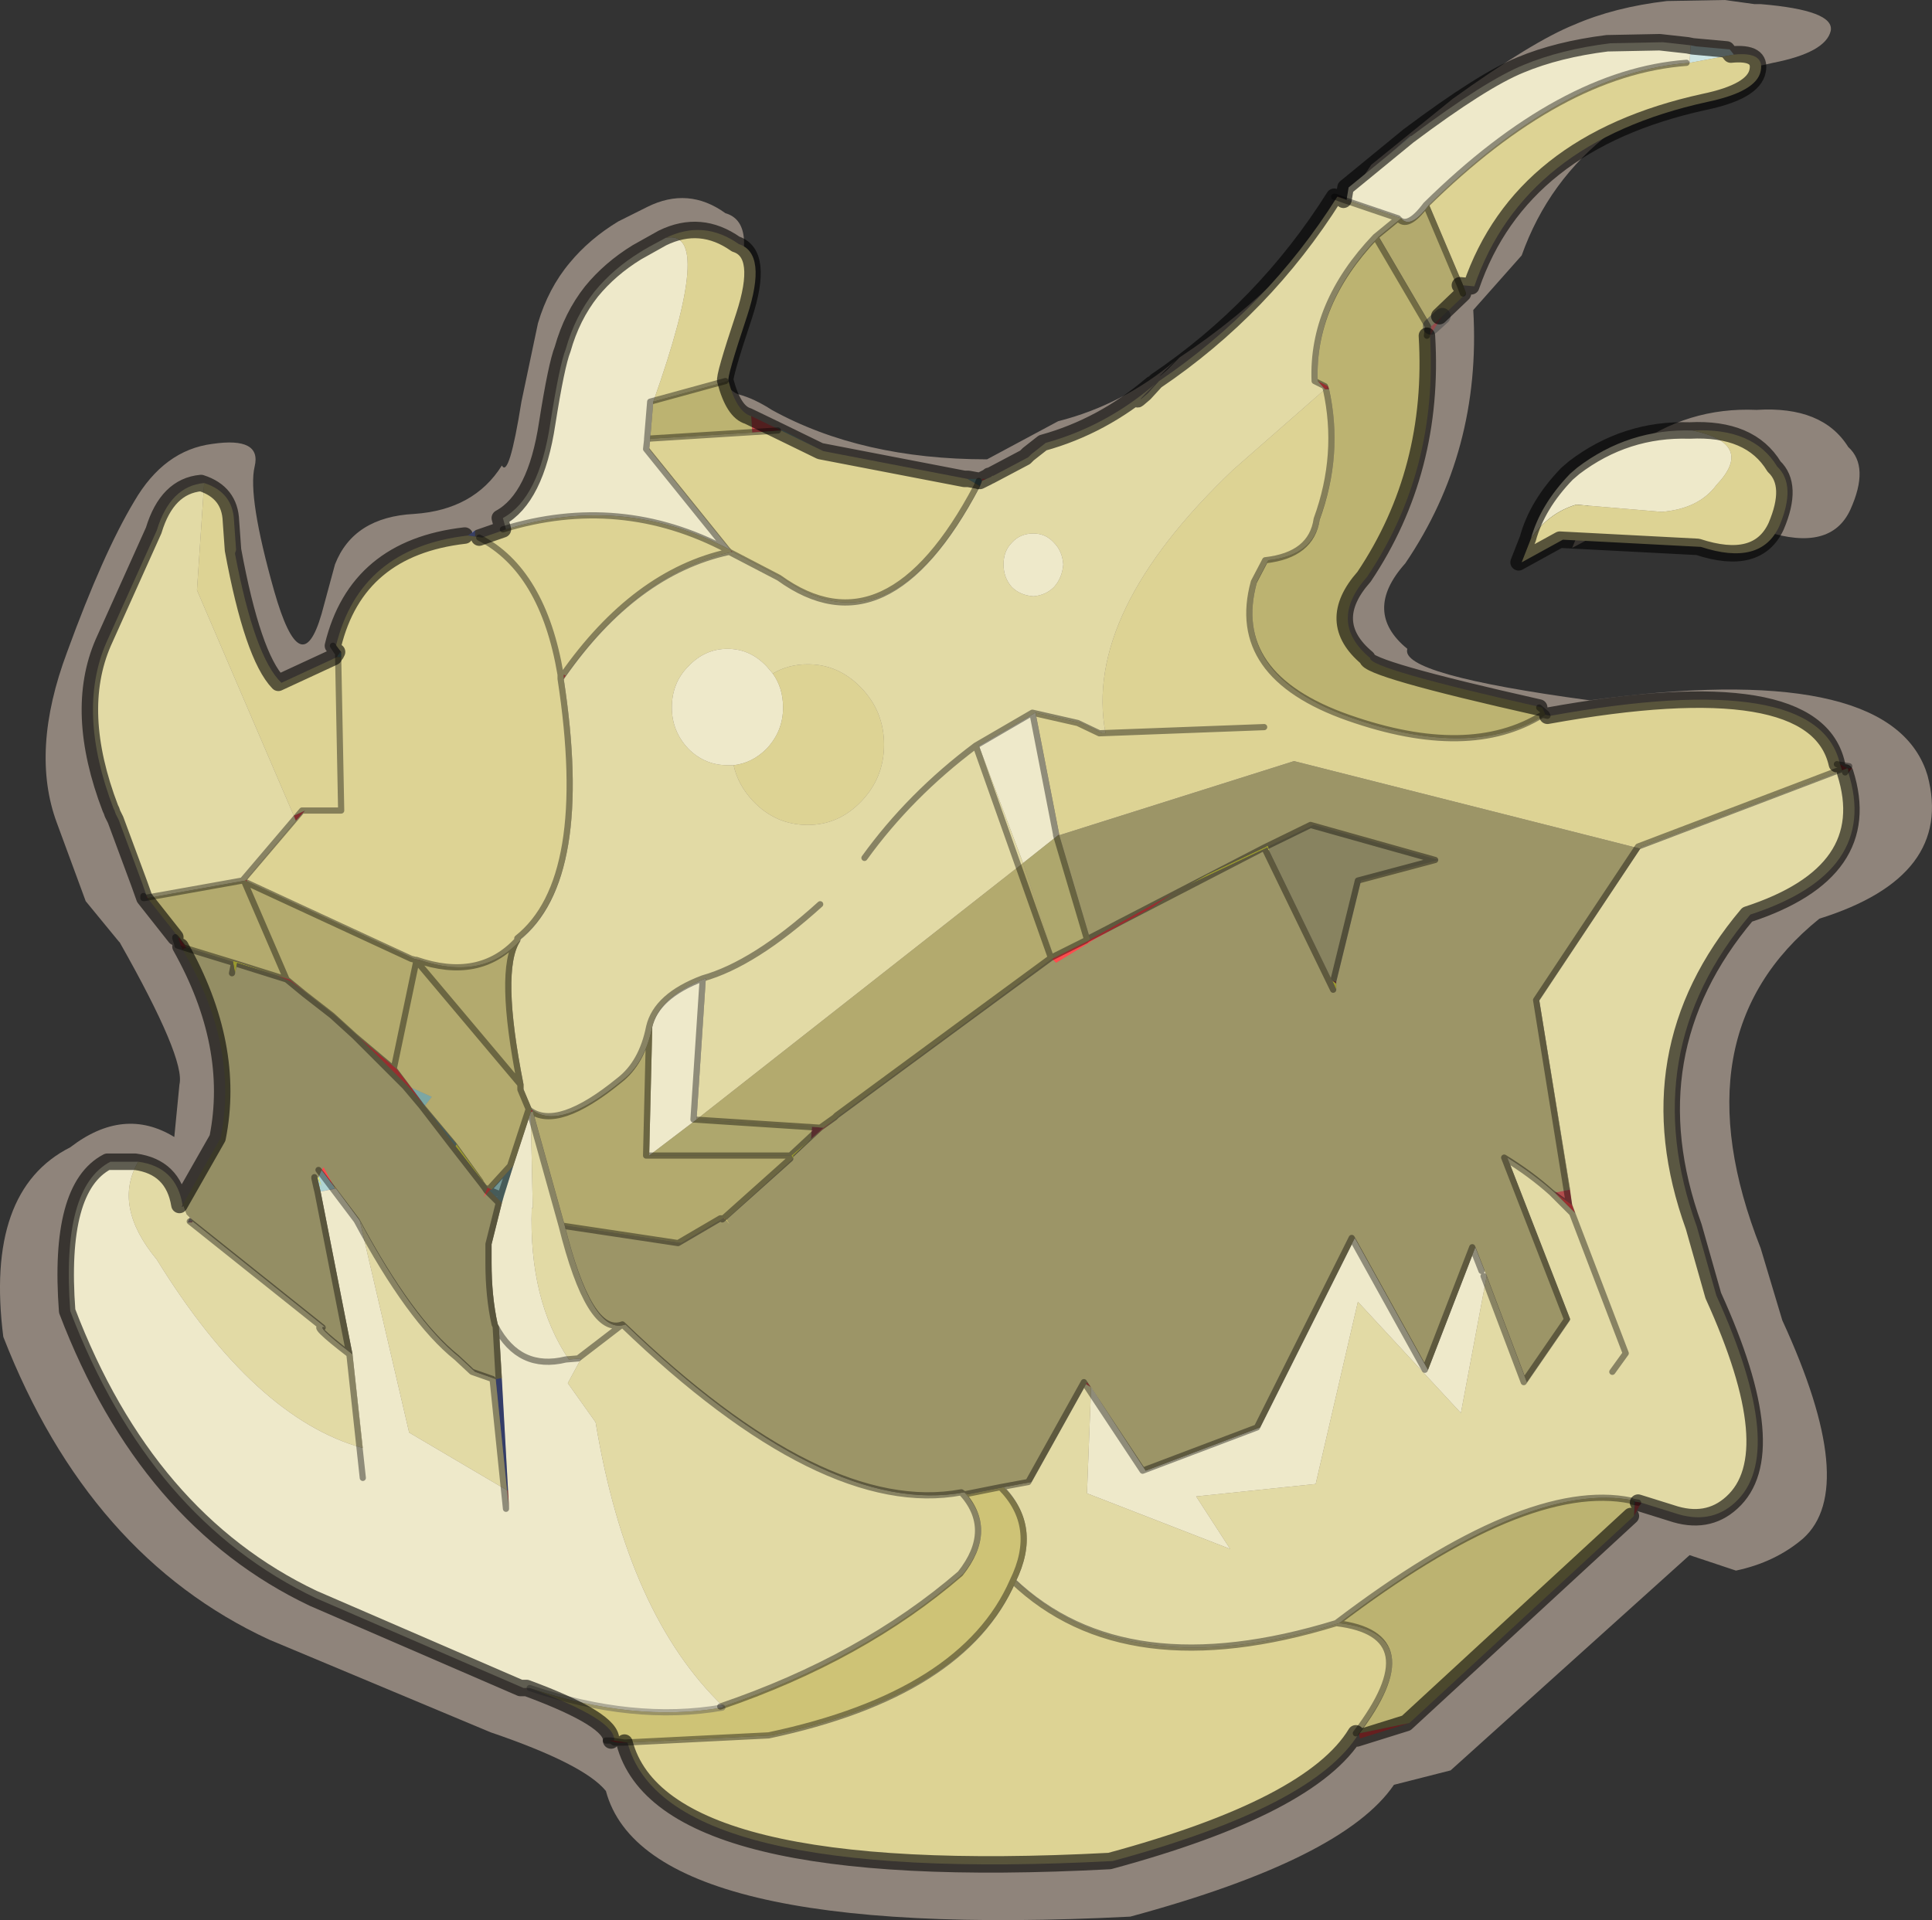<svg viewBox="0 0 93.776 93.219" xmlns="http://www.w3.org/2000/svg" xmlns:xlink="http://www.w3.org/1999/xlink"><rect x="0" y="0" width="93.776" height="93.219" fill="#333333" stroke="none"/><g transform="translate(-228.09 -153.9)"><use transform="translate(228.1 153.85)" width="93.75" height="93.25" xlink:href="#a"/><use transform="translate(230.9 155.5)" width="87.45" height="89.3" xlink:href="#b"/></g><defs><g id="a"><path d="m83.7.05 1.45.2h.3q3.6.3 3.4 1.3-.25 1.05-2.8 1.55-9.6 2.05-12.2 9.35L71.5 15.1q.4 6.85-3.3 12.3-2.1 2.35.1 4.15-.4 1.25 8.85 2.5 14.3-1.95 16.3 3.35l.1.3q1.3 4.9-5.25 6.95-6.95 5.6-2.85 16l1.05 3.5q3.75 8.15 1 10.6-1.35 1.15-3.25 1.55L82 75.55 70.4 86l-2.75.7q-2.45 3.6-12.8 6.4-23.5 1.2-25.45-6.1-1.05-1.3-5.6-2.85l-10.75-4.5Q4.3 75.6.15 64.95q-.9-7.1 3.25-9.2 2.6-2 5.05-.5l.25-2.55q.3-1.25-2.9-6.9l-.05-.05-1.6-1.95-1.4-3.8q-1.3-3.5.5-8.3Q5 26.9 6.5 24.4q1.45-2.5 3.8-2.8 2.4-.35 2.05 1.1t.95 6.05q1.3 4.55 2.3 1.1l.65-2.4q.9-2.3 3.85-2.45 2.9-.2 4.25-2.35.35.65.95-3.1l.8-3.8q.5-1.7 1.55-2.95.95-1.15 2.35-2l1.4-.7q2-1 3.8.3 1.55.45.45 3.65l-1 3.3q.45 1.6 1.2 1.85.75.2 1.6.75 4.35 2.4 10.45 2.4l3.45-1.85q3.15-.8 5.7-2.95-1.3 1.25-.4.45l.6-.6q5.65-3.75 9.3-9.35l3.95-3.2q3.9-2.8 5.9-3.6Q78.35.4 80.9.1l2.8-.05m-6.9 25.4q.45-1.75 2-3.35l.4-.3q2.7-2 6.05-1.85 3.2-.2 4.45 1.8 1.05.95.1 3.05-.95 2.05-4.1 1.05l-7.25-.35-2.15 1.15.5-1.2" fill="#fee6d3" fill-opacity=".451" fill-rule="evenodd"/><path d="m82.05 2.25.25.05 1.65.15.2.25-2.15.4.05-.85M67.35 7.6l1.1-.95h.05l-1.15.95" fill="#cde5e4" fill-rule="evenodd"/><path d="M37.9 20.95h.1l1.95 1-2.05-1m9.05 2.35h.7v.1l-.1.25-.6-.35M79.3 72.9l.05.05-.05.7v-.75M19.95 52.85l1 .45-.35.45-.65-.9" fill="#7ca7a4" fill-rule="evenodd"/><path d="m7.1 43.55-.2-.6.25.7-.05-.1m8.35 13.65.15-.35.6.8.05.1-.7.15-.15-.65v-.05l.2.45-.15-.45" fill="#afd4d3" fill-rule="evenodd"/><path d="m70 15.4-.45.7-.15.25.05-.45.55-.5m19.85 21.95h.05l-.2.2.15-.2M68.4 83.7l-2.4.75-.05-.25 2.45-.5m-37.95.95h-.5l-.4-.1h.25l.65.1m-21.7-38.7v-.05l-.1-.3v-.05l.05.05.3.4.05.05-.3-.1m-1.6-2.3H7.1v-.1l.05.1M16.5 31.7h.05v.05l-.05-.05M64.9 9.6h.05l.4.15-.45-.15m11.4 48.95.15.4-1-1 .85.6m-12.35-40 .5.25-.15.15-.35-.4m-7 24.85-1.1.75-2.1 1.15-.8.45-.05.05-1.65 1-.2-.2 1.8-.9.05-.05 4.05-2.25m-16.3 10.9-.65.5-.65.55.6-.55.7-.5m-5.45 4.95v-.05l.05.05h-.05m-.05 0-.05-.05h.05v.05m.3-32.5.1.1h-.05l-.05-.1m-23.5 16 .05.1-.1-.05.05-.05M27.35 33v-.2l.1.05-.1.15M13.4 47.4l.65.2.85.7-.8-.6-.7-.3m3.95 2.95 1.9 1.6.7.9.65.9-.8-.95-2.45-2.45m6.3 7.35.2.1-.1.05-.3.35.2-.5m2.1-3.65.05-.15.05.1-.1.05m-5.4-7.35-.05-.05h.05v.05M15.6 56.85l.1-.15.5.95-.6-.8" fill="#ff4d4d" fill-rule="evenodd"/><path d="m20.6 53.75 1.55 1.85-.05.1-1.5-1.95m3.25 4.05 1.05-1.15-.55 1.8-.6-.6.1-.05m2-3.85V54l-.05-.1.05.05" fill="#749795" fill-rule="evenodd"/><path d="m89.3 37.15.35.2h.2l-.15.2v-.15l-.05-.05-.25.1-.1-.3M52.95 67.4l-.25-.15.05-.1.2.25m11.5-48.6.05.15h-.2l.15-.15m-50.2 20.85.55-.25-.45.5-.1-.25m6.1 7.05v-.05.05m14.9 12.55-.05-.05h-.05l.1.05M24.65 72.4l.05.9-.1-.9h.05M16.2 57.65l.1.05v.05l-.1-.1" fill="#db4d4d" fill-rule="evenodd"/><path d="m36.45 20.25 1.45.7-1.4.1-.05-.8m11.2 3.05h.2l-.2.1v-.1" fill="#cc4d4d" fill-rule="evenodd"/><path d="M51.4 40.55v.05h-.05l.05-.05" fill="#bc4d4d" fill-rule="evenodd"/><path d="m56.95 43.4.1-.05.55-.3 1-.55 2.85-1.35.05-.05.05.05.05.25-.1-.2-3.9 1.85-.65.35m7.9 4.4v.3l-.2-.45.2.15m-25.5 7.55-.85.8v.15l-.1-.15.95-.8M35.2 59.2l-.15.15.1-.1v-.05h.05M11.3 46.75v-.05l.2.05 1.9.65-1.9-.6-.1.5-.1-.55m10.85 8.85 1.3 1.8.05.1-1.4-1.8.05-.1m-6.75 1.6h.05l.15.45-.2-.45m.9.55h-.05l-.05-.1.1.1m24.45 4.7-.7.05.7-.05" fill="#ffff4d" fill-rule="evenodd"/><path d="m22.7 26.05.35-.25v.3l-.35-.05m-6.4 31.7-.75.15.7-.15h.05" fill="#899cf4" fill-rule="evenodd"/><path d="m16.35 31.95.05-.1.05-.05.05-.1.05.05v.2h-.2" fill="#97c8c5" fill-rule="evenodd"/><path d="m35.5 26.85-.05-.1.05.1" fill="#4d74ff" fill-rule="evenodd"/><path d="M64.85 47.7v.1l-.2-.15.2.05m-24.9 7.1-.6.55.05-.6.55.05" fill="#944d4d" fill-rule="evenodd"/><path d="m25.85 54-.1.05.1-.05" fill="#5769c2" fill-rule="evenodd"/><path d="m35.25 59.25.2.3-.25-.3h.05" fill="#f4e864" fill-rule="evenodd"/><path d="m20.1 46.6.25.05h-.05l-.2-.05" fill="#f88" fill-rule="evenodd"/><path d="m8.85 46.15-.1-.2.3.1-.2.1M76.2 57.8l.1.75-.85-.6.75-.15M9.1 59.4l.25-.05-.05.05h-.2" fill="#b24d4d" fill-rule="evenodd"/><path d="m24.35 66.95.3 5.45h-.05l-.55-5.4.3-.05" fill="#5665ad" fill-rule="evenodd"/><path d="m79.65 73-.35.65.05-.7.3.05" fill="#ca4d4d" fill-rule="evenodd"/><path d="M25.7 82h-.3l-10.05-4.35Q7.25 73.8 3.4 63.7q-.45-6 1.95-7.25H6.7q-1.25 2.15.9 4.75 4.75 7.7 10 9.15l-.5-4.55-1.55-7.9.75-.15 1.15 1.55 2.4 10.3 4.75 2.8.1.9-.05-.9-.3-5.45-.15-2.5-.05-.1q-.3-1.35-.3-3v-.9l.5-2 .55-1.8.85-2.6.1 4.65h-.05q-.15 4.45 1.8 7.35l.6-.05-.65 1.2 1.35 1.9q1.55 9.35 6.2 13.8l-.05.05q-4.3.75-9.35-.95m-1.15-56.25-.15-.55q1.75-.95 2.3-4.6.45-2.85.75-3.6.45-1.6 1.4-2.8.9-1.1 2.2-1.9.3-.2 1.25-.7 2.4-.5-.6 7.95l-.15 1.8v.05l-.05.45 3.95 4.9q-5.2-2.75-10.9-1m40.8-16 .1-.6 1.9-1.55 1.15-.95q3.6-2.7 5.45-3.45 1.8-.75 4.2-1.05l2.55-.05 1.35.15-.05.85q-6.1.45-12.65 6.9-.9 1.2-1.35.65l-2.65-.9M74.3 26.2q.45-1.65 1.9-3.15l.35-.3q2.5-1.9 5.6-1.8 3.05.65 1.15 2.65-.85 1.15-2.65 1.3l-4.15-.35q-1.35.4-2.2 1.65M72.15 62l-1.25 6.65-5-5.4-2.05 8.85h-.05l-5.75.6 1.65 2.55-6.95-2.7.2-5.15 2.65 4.05 5.55-2.1 4.6-9.2 3.55 6.4 2.3-5.95.55 1.4m-21.9-27.35 1.15 5.9-.05.05-1.7 1.35-2.15-5.7 2.75-1.6m1.35-7.2q-.05.65-.45 1.1-.4.4-1 .45-.65-.05-1.05-.45-.4-.45-.4-1.1t.4-1.05q.4-.45 1.05-.45.6 0 1 .45.4.4.45 1.05m-16 9.75h-.3q-1.1 0-1.9-.8-.8-.85-.8-2 0-1.2.8-2 .8-.85 1.9-.85t1.9.85l.3.35q.5.7.5 1.65 0 1.15-.8 2-.7.7-1.6.8m-1.8 17.2-2.3 1.75.15-6.25q.35-1.5 2.6-2.35l-.45 6.85" fill="#eee9ca" fill-rule="evenodd"/><path d="M89.7 37.55q1.55 4.85-4.75 6.9-5.65 6.7-2.6 15.15l.95 3.35q3.5 7.7.9 10.05-1.2 1.1-2.95.5l-1.6-.5-.3-.05-.05-.05q-5.1-1.05-14.3 5.95Q54.75 82 49.3 76.8q1.3-2.65-.6-4.55l1.35-.25 2.65-4.75.25.15-.2 5.15 6.95 2.7-1.65-2.55 5.75-.6h.05l2.05-8.85 5 5.4L72.15 62l1.95 5.15 2.1-3.05-3.05-7.85q1.3.8 2.3 1.7l1 1-.15-.4-.1-.75-1.5-9.2 4.9-7.35.05-.1 9.75-3.7.25-.1.05.05v.15m-83 18.9q1.85.25 2.15 2.1l-.05.1.1-.05.15.4.15.15-.1.25h.2l.05-.05 6.45 5.15q-.65-.2 1.3 1.3l.5 4.55q-5.25-1.45-10-9.15-2.15-2.6-.9-4.75m.2-13.5-1.15-3.1-.15-.3-.05-.15-.05-.1q-1.8-4.7-.35-8.05L7.6 25.8q.65-2.15 2.3-2.3l-.35 5.2 4.7 10.95.1.25-2.4 2.85-.05.05-4.75.85-.25-.7M47.65 23.4l.45-.2.05-.05h.05l1.7-.9.15-.15.7-.55q2.9-.8 5.3-2.85-1.2 1.2-.35.45l.55-.6Q61.5 15 64.9 9.6l.45.15 2.65.9-1.1.9q-3.1 3.25-2.95 7l.35.4-4.45 3.9q-7.3 6.95-6.2 12.8h-.15l-1.05-.5-2.2-.5-2.75 1.6 2.15 5.7L33.8 54.4l.45-6.85q-2.25.85-2.6 2.35-.35 1.75-1.45 2.6-3 2.45-4.35 1.45l-.05-.05-.4-.95v-.25q-1.1-5.55-.15-7v-.1q3.6-2.85 2.1-12.6l.1-.15q3.5-5 8.05-6h.05l2.4 1.25q5.25 3.8 9.6-4.45l.1-.25m3.95 4.05q-.05-.65-.45-1.05-.4-.45-1-.45-.65 0-1.05.45-.4.4-.4 1.05t.4 1.1q.4.4 1.05.45.6-.05 1-.45.4-.45.45-1.1m-16 9.75q.2.95.95 1.75 1.1 1.15 2.65 1.15 1.5 0 2.6-1.15t1.1-2.75-1.1-2.75-2.6-1.15q-.95 0-1.7.45l-.3-.35q-.8-.85-1.9-.85t-1.9.85q-.8.8-.8 2 0 1.15.8 2 .8.8 1.9.8h.3m-8.2 22.35q1.35 5.4 2.95 4.8 9.75 9.4 16.45 8.15 1.65 1.8-.05 3.95Q42 80.55 35.1 82.9q-4.65-4.45-6.2-13.8l-1.35-1.9.65-1.2-.6.05q-1.95-2.9-1.8-7.35h.05l-.1-4.65.1-.05 1.55 5.55M24.6 72.4l-4.75-2.8-2.4-10.3q2.6 4.85 4.85 6.65l.75.7 1 .35.55 5.4" fill="#e2daa5" fill-rule="evenodd"/><path d="M84.15 2.7q1.5-.15 1.3.8-.2 1-2.6 1.5-8.9 1.95-11.3 8.95L71 13.9 69.35 10Q75.9 3.55 82 3.1l2.15-.4M75 34.75l.25.05q13-2.35 14.05 2.35l.1.3-9.75 3.7-.05.1L62.8 37l-11.4 3.6v-.05l-1.15-5.9 2.2.5 1.05.5h.15q-1.1-5.85 6.2-12.8l4.45-3.9h.2q.7 3.15-.45 6.3-.25 1.75-2.5 2L61 28.3q-1.25 4.55 4.6 6.6t9.4-.15M65.95 84.2Q63.8 87.75 54 90.4q-21.75 1.15-23.55-5.75l7-.35q9.45-2 11.85-7.5Q54.75 82 65 78.85q4.6.55.95 5.35M9.9 23.5q1.4.45 1.45 1.85l.1 1.4-.05.15v.05q.95 5 2.25 6.25l2.7-1.25h.2v-.25l-.25-.3q1.15-4.75 6.4-5.35l.7.1 1.15-.4q5.7-1.75 10.9 1l-3.95-4.9.05-.45v-.05l4.95-.3 1.4-.1 2.05 1 7 1.35.6.35q-4.35 8.25-9.6 4.45l-2.4-1.25-.1-.1.05.1q-4.55 1-8.05 6l-.1-.05v.2q1.5 9.75-2.1 12.6v.1q-1.85 2-4.9.95l-.25-.05-8.1-3.75-.05-.1 2.4-2.85.45-.5-.55.25-4.7-10.95.35-5.2m22.4-11.9q1.85-.9 3.55.3 1.4.45.4 3.5-1 3-.9 3.15l-3.65 1q3-8.45.6-7.95m49.85 9.35q2.95-.15 4.1 1.75.95.9.1 2.9-.9 1.95-3.8 1l-6.7-.35-2 1.1.45-1.15q.85-1.25 2.2-1.65l4.15.35q1.8-.15 2.65-1.3 1.9-2-1.15-2.65M37.5 32.75q.75-.45 1.7-.45 1.5 0 2.6 1.15t1.1 2.75-1.1 2.75-2.6 1.15q-1.55 0-2.65-1.15-.75-.8-.95-1.75.9-.1 1.6-.8.8-.85.8-2 0-.95-.5-1.65" fill="#ddd394" fill-rule="evenodd"/><path d="M29.8 84.55q.1-1-4.1-2.55 5.05 1.7 9.35.95l.05-.05q6.9-2.35 11.65-6.45 1.7-2.15.05-3.95l.15.1 1.75-.35q1.9 1.9.6 4.55-2.4 5.5-11.85 7.5l-7 .35-.65-.1" fill="#cec376" fill-rule="evenodd"/><path d="M69.4 16.35q.4 6.55-3.05 11.7-1.95 2.2.15 3.95-.1.5 8.35 2.4l.15.35q-3.55 2.2-9.4.15T61 28.3l.55-1.05q2.25-.25 2.5-2 1.15-3.15.45-6.3l-.05-.15-.5-.25q-.15-3.75 2.95-7l2.55 4.35-.05.45m9.9 57.3L68.4 83.7l-2.45.5q3.65-4.8-.95-5.35 9.2-7 14.3-5.95v.75m-43.95-55.1q.4 1.5 1.1 1.7l.05.8-4.95.3.15-1.8 3.65-1" fill="#bcb371" fill-rule="evenodd"/><path d="m71 13.9.15.4L70 15.4l-.55.5-2.55-4.35 1.1-.9q.45.55 1.35-.65L71 13.9M8.65 45.55l-1.5-1.9 4.75-.85.1.05 8.1 3.75.2.05.05.05v-.05q3.05 1.05 4.9-.95-.95 1.45.15 7v.25l.4.95-.05.15-.85 2.6-1.05 1.15-.2-.1-.15-.2-.05-.1-1.3-1.8-1.55-1.85.35-.45-1-.45-.7-.9-1.9-1.6-1.1-1-1.35-1.05-.85-.7-.65-.2-1.9-.65-.2-.05v.05l-2.25-.7L9 46l-.3-.4-.05-.05m42.4 1.05-4.05 3-6.25 4.6-.1.1-.7.5-.55-.05-5.6-.35 15.85-12.45 1.5 4.6-.1.05M38.5 56.3l-3.25 2.95-.1-.05h-.05l-2.05 1.2-5.65-.85L25.85 54v-.05q1.35 1 4.35-1.45 1.1-.85 1.45-2.6l-.15 6.25h6.9l.1.15" fill="#b3aa6e" fill-rule="evenodd"/><path d="M51.35 40.6h.05l1.5 5.05-.05.05-1.7.85-1.5-4.6 1.7-1.35M39.4 54.75l-.05.6-.95.8h-6.9l2.3-1.75 5.6.35" fill="#aea76d" fill-rule="evenodd"/><path d="m79.6 41.25-4.9 7.35 1.5 9.2-.75.15q-1-.9-2.3-1.7l3.05 7.85-2.1 3.05L72.15 62l-.55-1.4-2.3 5.95-3.55-6.4-4.6 9.2-5.55 2.1-2.65-4.05-.2-.25-.05.1L50.05 72l-1.35.25-1.75.35-.15-.1q-6.7 1.25-16.45-8.15-1.6.6-2.95-4.8l5.65.85 2.05-1.2.05.05-.1.1.15-.15v.05l.25.3-.2-.3 3.25-2.95v-.15l.85-.8.65-.55.65-.5.1-.1L47 49.6l4.05-3 .2.2 1.65-1 .05-.05.8-.45 2.1-1.15 1.1-.75.65-.35 3.9-1.85.1.2 3.05 6.25.2.45v-.4l1.2-4.9 3.75-1-6.05-1.7-2.2 1.05-.05-.05-.05.05-2.85 1.35-1 .55-.55.3-.1.05-4.05 2.25-1.5-5.05L62.8 37l16.8 4.25m-38.85 21.2-.7.05.7-.05" fill="#9c9567" fill-rule="evenodd"/><path d="m8.85 58.55 1.85-3.25q.9-4.5-1.85-9.15l.2-.1 2.25.7.1.55.1-.5 1.9.6.7.3.8.6 1.35 1.05 1.1 1 2.45 2.45.8.95 1.5 1.95 1.4 1.8.15.2-.2.5.3-.35.6.6-.5 2v.9q0 1.65.3 3l.05.1.15 2.5-.3.05-1-.35-.75-.7q-2.25-1.8-4.85-6.65l-1.15-1.55v-.05l-.1-.05-.5-.95-.1.15-.15.35h-.05v.05l.15.65 1.55 7.9q-1.95-1.5-1.3-1.3l-6.45-5.15-.15-.2-.15-.15-.15-.4-.05-.05" fill="#948e64" fill-rule="evenodd"/><path d="m61.55 41.15 2.2-1.05 6.05 1.7-3.75 1-1.2 4.9-.2-.05-3.05-6.25-.05-.25" fill="#888360" fill-rule="evenodd"/><path d="m70 15.4-.55.5" fill="none" stroke="#4d4d4d" stroke-linecap="round" stroke-linejoin="round" stroke-opacity=".6" stroke-width=".8"/><path d="M25.7 82q5.05 1.7 9.35.95" fill="none" stroke="#4d4d4d" stroke-linecap="round" stroke-linejoin="round" stroke-opacity=".4" stroke-width=".3"/></g><g id="b" fill="none" stroke="#000" stroke-linecap="round" stroke-linejoin="round"><path d="m68.05 12.25.55.05q2.4-7 11.3-8.95 2.4-.5 2.6-1.5.2-.95-1.3-.8L81 .8 79.35.65 79.1.6 77.75.45 75.2.5Q72.8.8 71 1.55 69.15 2.3 65.55 5L62.5 7.5l-.1.6m20.9 12.95q.95.9.1 2.9-.9 1.95-3.8 1l-6.7-.35-2 1.1.45-1.15q.45-1.65 1.9-3.15l.35-.3q2.5-1.9 5.6-1.8 2.95-.15 4.1 1.75m3.45 14.85q1.55 4.85-4.75 6.9-5.65 6.7-2.6 15.15l.95 3.35q3.5 7.7.9 10.05-1.2 1.1-2.95.5l-1.6-.5M63 82.55l.05.25 2.4-.75L76.35 72m-9.9-57.3q.4 6.55-3.05 11.7-1.95 2.2.15 3.95-.1.5 8.35 2.4m.4.4q13-2.35 14.05 2.35M68.2 12.65l-1.15 1.1m-22.35 8h.05l-.55-.1H44l-7-1.35-2.05-1-1.45-.7q-.7-.2-1.1-1.7m12.35 4.85.4-.2.05-.05h.05l1.7-.9.15-.15.7-.55q2.9-.8 5.3-2.85-1.2 1.2-.35.45l.55-.6q5.25-3.55 8.65-8.95M20.45 24.5l1.15-.4-.15-.55q1.75-.95 2.3-4.6.45-2.85.75-3.6.45-1.6 1.4-2.8.9-1.1 2.2-1.9l1.25-.7q1.85-.9 3.55.3 1.4.45.4 3.5-1 3-.9 3.15M13.35 29.75q1.15-4.75 6.4-5.35m-6.2 5.65-.05.1-.05.05-.05.1-2.7 1.25q-1.25-1.3-2.2-6.45l-.1-1.4q-.05-1.4-1.45-1.85-1.65.15-2.3 2.3L2.2 29.6q-1.45 3.35.35 8.05l.05.1.05.15.15.3 1.15 3.1.25.7 1.5 1.9m21.15 39q.1-1-4.1-2.55h-.3L12.4 76Q4.3 72.15.45 62.05q-.45-6 1.95-7.25h1.35q1.85.25 2.15 2.1l1.85-3.25q.9-4.5-1.8-9.3M27.5 83q1.8 6.9 23.55 5.75 9.8-2.65 11.95-6.2" stroke-opacity=".6" stroke-width=".8"/><path d="m62.4 8.1 2.65.9q.45.55 1.35-.65 6.55-6.45 12.65-6.9m7.3 34.05.6.1-.2.3M76.7 71.35l-.3-.05-.05-.05q-5.1-1.05-14.3 5.95 4.6.55.95 5.35m-1.05-74.6H62l.4.15m9.9 25.05-.25-.05q-3.55 2.2-9.4.15t-4.6-6.6l.55-1.05q2.25-.25 2.5-2 1.15-3.15.45-6.3l-.05-.15-.5-.25q-.15-3.75 2.95-7l1.1-.9m-1.1.9 2.55 4.35-.05.45m5.45 18.05.35.3.05.1m-4.25-20.9.15.4m-1.8-4.3 1.65 3.9m-33.1 7.05-6.35.4v.05l-.05.45 3.95 4.9.1.1 2.4 1.25q5.25 3.8 9.6-4.45l.1-.25M32.4 16.9l-3.65 1-.15 1.8m10.55 20.35q2.2-3.05 5.4-5.45L47.3 33l2.2.5 1.05.5 8-.3m-14 .9 3.65 10.3 1.7-.85.05-.05-1.5-5.05v-.05L47.3 33m2.65 11 8.6-4.45 2.25-1.1 6.05 1.7-3.75 1-1.2 4.9v.4l-3.35-6.9m10.65 20.8 1.95 5.15 2.1-3.05-3.05-7.85q1.3.8 2.3 1.7l.85.6-1.6-9.95 4.95-7.45 10.25-3.9m-73.4-5.55-.2-.3M4.2 42l4.75-.85.05-.05 2.85-3.35h1.9l-.15-7.65-.05-.05M5.7 43.95l.1.3v.05l.3.1-.05-.05-.3-.4-.05-.05v.05M4.2 42h-.05v-.1l.05.1m1.9 2.4 2.45.75 2.55.8-2.05-4.75-.1-.05m.1.05L9 41.1m-.45 4.05-.1.5m2.65.3.85.7 1.35 1.05 1.1 1 1.9 1.6 1.1-5.25-.05-.05-.2-.05-8.1-3.75m11.4-16.7q3.1 1.6 3.95 6.65v.2l.1-.15q3.5-5 8.05-6h.05M17.35 45h.05q3.05 1.05 4.9-.95v-.1q3.6-2.85 2.1-12.6M17.4 45v.05l5.05 6q-1.1-5.55-.15-7m.15 7v.25l.4.95.05.05q1.35 1 4.35-1.45 1.1-.85 1.45-2.6.35-1.5 2.6-2.35 2.5-.7 5.7-3.6M21.6 24.1q5.7-1.75 10.9 1m15.7 19.8-4.15 3.05-6.25 4.6-.1.1-.7.5-1.45 1.35v.15l-3.3 2.95v-.05h-.1l-2.05 1.2-5.65-.85q1.35 5.4 2.95 4.8 9.75 9.4 16.45 8.15l.15.1 1.75-.35 1.35-.25 2.7-4.85 2.85 4.3 5.55-2.1 4.6-9.2 3.55 6.4 2.3-5.95.45 1.15m-33.55-5.6h-7l.15-6.25m2.6-2.35-.45 6.85 6.15.4M24.45 57.9l-1.55-5.55-.05-.1-.9 2.75-.45 1.4-.6 2.4v.9q0 1.65.3 3l.05.1q1.15 2.15 3.4 1.6l.6-.05 2.15-1.65m-9.75-10.6 1.5 1.95.05-.1-1.55-1.85-.8-.95-2.45-2.45m6.4 7.5.1-.05-.2-.1.1.15.6.6m-2.2-2.85 1.3 1.8.05.1.15.2m.2.1L21.95 55m-1.05 1.15.6.25m-.95-.55-1.4-1.8m2.1 8.75.5 8.85-.65-6.3-1-.35-.75-.7q-2.25-1.8-4.85-6.65l-1.85-2.45M6.4 57.7l6.45 5.15q-.65-.2 1.3 1.3l-1.55-7.9-.05-.2-.1-.45v-.05m1.7 8.6.65 6M27 83h.5l-.65-.1.15.1m-.4-.1h.25m35.2-5.7q-10.25 3.15-15.7-2.05-2.4 5.5-11.85 7.5l-7 .35m-9.85-30.9-1.35-1.8m56.2 6 .9.9-.05-.3.15.4 2.6 6.8-.65.9m-2.05-7.8.1.1M45.75 70.6q1.9 1.9.6 4.55m-2.5-4.3q1.65 1.8-.05 3.95-4.75 4.1-11.65 6.45" stroke-opacity=".4" stroke-width=".3"/></g></defs></svg>